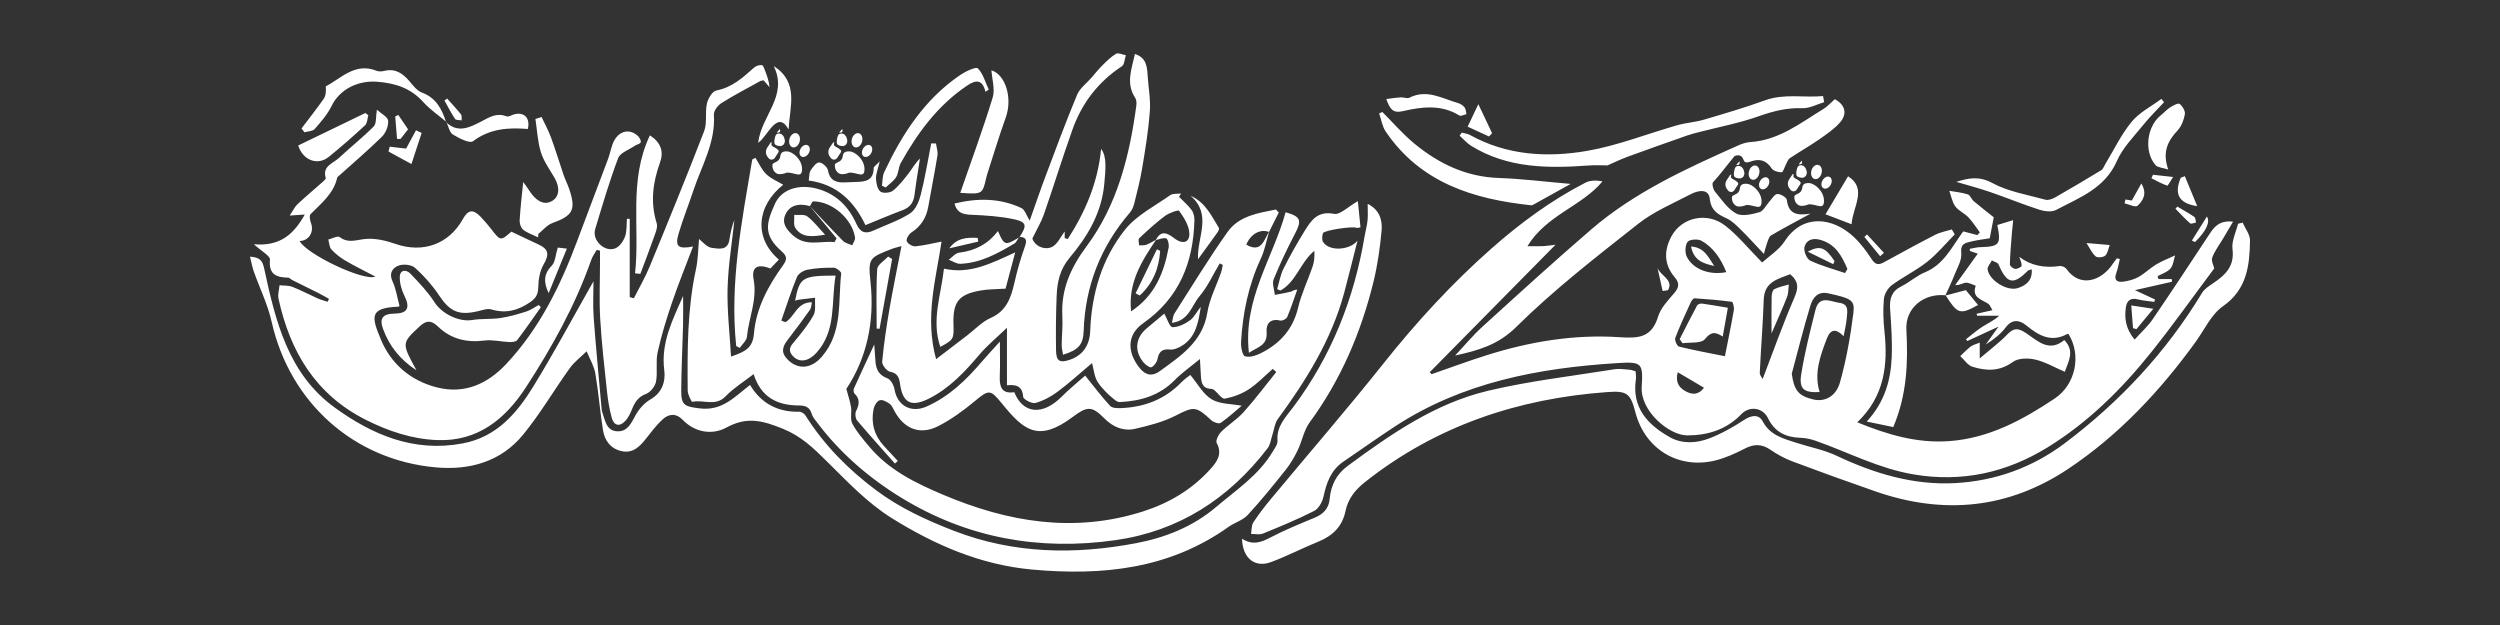 <svg xmlns="http://www.w3.org/2000/svg" viewBox="0 0 800 200" enable-background="new 0 0 800 200"><rect x="0" y="0" width="800" height="200" fill="#333333" stroke="none"/><path fill="#fff" d="M326.258 75.864c2.396-3.661 2.302-4.801-1.641-5.669-4.487-.988-9.166-1.265-13.778-1.467-2.596-.114-4.581-.514-5.402-3.599 7.341-1.788 14.521-1.787 21.415 1.451 1.113.523 1.607 2.365 2.655 4.021 1.747-4.92 3.331-9.609 5.075-14.238 3.281-8.712 6.508-17.45 10.093-26.037.881-2.111 3.055-3.684 4.635-5.503 1.096-1.262 2.123-2.593 3.31-3.763 1.407-1.387 2.824-2.849 4.497-3.841.714-.423 2.086.265 3.158.448-.401 1.205-.427 2.979-1.26 3.526-7.586 4.982-12.803 11.799-15.813 20.239-3.209 8.995-6.02 18.132-9.151 27.157-.848 2.444-2.226 4.704-3.695 7.741.704 2.271 3.524 3.698 5.961 2.831 2.002-.712 3.219-3.632 4.388-5.082v2.107l.987.305c5.621-8.728 9.646-18.107 10.661-28.84 1.877 2.357 1.453 6.481 1.02 11.182-.865 9.394-5.379 16.855-11.154 23.726-2.991 3.558-3.898 7.593-4.08 11.899-.248 5.884-.301 11.784-.206 17.674.056 3.453 1.195 4.08 4.401 2.995 4.073-1.378 6.355-4.56 6.524-9.132.441-11.961 3.738-23.192 11.141-32.496 3.667-4.609 9.497-7.525 14.464-11.043.852-.604 2.287-.383 3.453-.544l-.611 1.082c1.367 1.401 2.89 2.688 4.038 4.25.63.858.901 2.187.871 3.291-.363 13.481-4.85 24.811-16.381 32.886-5.249 3.676-5.221 9.236-1.149 14.341 2.001 2.509 4.22 2.626 6.392 1.042 6.706-4.891 13.76-9.401 15.276-18.793.711-4.406 2.908-8.569 4.399-12.854.266-.764.368-1.585.546-2.379l-.989-.503c-2.125 3.552-3.842 7.454-6.496 10.554-2.466 2.879-3.284 7.775-8.805 8.48.355-1.391.368-2.285.778-2.925 5.612-8.762 11.013-17.676 17.03-26.153 3.668-5.169 9.773-6.055 15.468-7.187l.93.962-3.124 6.218c-2.823-1.06-5.852.621-7.28 4.053 4.83 2.815 5.627-1.47 7.326-4.167-.875 2.901-1.417 5.958-2.686 8.675-3.957 8.476-5.779 17.42-6.306 26.661-.089 1.568.396 4.256 1.251 4.546 1.438.486 3.551-.211 5.092-.984 6.078-3.048 10.253-7.605 11.895-14.524 1.07-4.507 3.146-8.769 4.649-13.182.526-1.543.686-3.211.55-5.035-4.452 3.623-5.737 9.86-10.832 12.702l-1.059-.442c.656-2.193 1.019-4.532 2.028-6.548 2.083-4.164 4.387-8.231 6.833-12.195 2.072-3.358 4.164-6.358 9.322-5.357 1.964.381 4.523-2.303 7.649-4.062l.839 8.396c-.892.118-1.136.231-1.253.153-.96-.634-10.467.746-10.768 1.715-.265.852-.389 2.069.029 2.758 1.905 3.141 8.536 2.729 11.033-.366-1.41 5.54-2.759 11.096-4.244 16.616-4.058 15.088-12.174 28.041-21.279 40.495-.981 1.341-1.139 3.281-1.692 4.939-.493 1.476-.66 3.21-1.559 4.379-12.404 16.132-28.39 26.522-48.738 29.405-24.292 3.441-47.227-.647-68.306-13.488-10.55-6.426-19.8-14.429-27.258-24.37-.584-.779-1.282-1.575-1.542-2.475-.62-2.144-1.92-2.776-4.079-2.776-6.821-.001-12.152-2.477-14.541-10.031-3.175 2.466-6.416 4.436-8.947 7.086-3.262 3.415-7.181.966-10.687 1.783-.22.051-1.455-2.33-1.465-3.585-.101-12.987-.15-25.971 2.632-38.782.71-3.272.706-6.7.999-9.735 1.006.746 2.479 2.674 4.127 2.839 1.864.186 4.986 1.084 5.565-2.501.349-2.163.761-4.316 1.633-6.429-.774 7.286-1.999 14.561-2.194 21.863-.19 7.099.674 14.226 1.105 21.85 4.491-1.58 6.947-2.648 7.342-7.402.668-8.041 4.542-15.221 9.259-21.76 1.376-1.907 1.413-2.916-.426-4.536-5.998-5.284-4.877-9.061-2.124-15.182 2.133-4.742 7.725-6.352 13.378-4.866 6.211 1.633 10.2 5.735 12.72 11.345 1.27 2.828 2.977 3.205 5.519 2.042 3.903-1.786 8.06-3.166 11.632-5.462 1.731-1.113 2.86-3.792 3.415-5.978 1.375-5.408 2.262-10.941 3.344-16.424l1.53.036c.173 1.287.66 2.624.464 3.852-.871 5.447-1.983 10.856-2.919 16.293-.62 3.601-2.336 6.349-5.45 8.355-.809.521-1.712 2.082-1.463 2.754.302.813 1.832 1.735 2.742 1.651 2.817-.259 5.592-.974 8.398-1.515-1.738 11.859-5.457 24.15-1.736 37.623l10.049-7.69c2.437-1.864 4.634-4.275 7.364-5.472 5.113-2.242 6.54-6.455 7.635-11.25.899-3.936 2.008-7.847 3.373-11.644.769-2.141.373-2.978-1.802-3.108l.083.098zm-67.071-9.912c-.477-.105-.949-.234-1.43-.31-2.819-.444-5.242.321-6.428 3.006-1.227 2.78.296 4.751 2.385 6.643 4.181 3.786 8.855 1.689 13.306 2.191l.706-1.194c-2.903-3.492-5.806-6.984-8.71-10.476 3.579 3.782 7.113 7.61 10.778 11.306.715.721 1.943.932 2.934 1.379.314-.844 1.004-1.746.883-2.521-.939-6.019-7.385-11.555-13.379-11.531-.35.001-.697.982-1.045 1.507zm110.776 10.755c-4.617 6.843-9.014 13.759-8.01 22.938 7.697-5.117 10.512-12.445 12.023-20.465.176-.932-.245-2.705-.788-2.885-.95-.315-2.21.303-3.34.53 1.658-3.254 3.679-2.298 5.895-.599 2.797 2.144 5.087 1.42 4.834-1.818-.19-2.428-1.78-4.874-3.25-6.956-.259-.367-3.243.687-4.542 1.657-2.916 2.176-5.611 4.662-8.268 7.158-.374.351-.027 1.469-.013 2.231.76-.038 1.585.098 2.266-.154 1.115-.412 2.135-1.078 3.193-1.637zm-47.738 28.181c-3.221 3.101-6.256 5.586-8.757 8.526-4.72 5.546-9.557 10.799-16.227 14.144-5.458 2.737-8.328 1.532-9.194-4.502-.302-2.103-.671-3.631-3.258-4.117-1.041-.195-2.587-2.18-2.49-3.218.528-5.669 1.378-11.318 2.344-16.935 1.128-6.563 2.49-13.085 3.829-20.036-1.357.384-2.185.546-2.958.848-7.383 2.89-7.771 2.938-6.943 10.735 1.351 12.727-1.271 24.348-7.742 34.127.652 2.46 1.241 4.117 1.501 5.825.269 1.768-.34 3.883.427 5.315 1.429 2.665 3.478 5.028 5.446 7.369 6.275 7.464 14.685 11.57 23.485 15.303 20.852 8.843 42.068 12.425 64.156 5.366 8.297-2.651 15.686-7.056 21.545-13.596 1.976-2.206 3.896-4.768 1.95-8.288-.406-.734.571-2.71 1.444-3.578 2.253-2.242 5.071-3.946 7.177-6.299 3.675-4.106 6.985-8.538 10.448-12.833l-1.129-1c-2.543 2.213-4.895 4.721-7.691 6.548-2.262 1.479-4.996 2.477-7.654 2.979-.919.173-2.227-1.808-3.39-2.765-.264-.217-.663-.36-1.006-.374-2.923-.118-3.164-2.19-3.264-4.393-.065-1.441-.161-2.88-.291-5.158-3.088 2.55-5.799 4.424-8.063 6.736-4.878 4.979-10.964 6.73-17.606 7.043-.922.043-1.975-1.032-2.834-1.749-1.04-.868-2.002-1.85-2.877-2.886-.741-.877-1.486-1.829-1.909-2.876-.51-1.264-.681-2.665-1.229-4.976-4.139 3.478-7.454 6.522-11.05 9.186-2.114 1.566-4.572 2.9-7.081 3.593-1.107.306-3.862-1.16-3.917-1.956-.247-3.568-2.387-3.99-5.193-3.699.001-6.123.001-11.961.001-18.409zm-72.209-2.298l1.328.512c2.962-1.709 3.684-6.48 8.467-6.367-.235 1.002-.21 1.81-.583 2.332-2.35 3.293-4.731 6.569-7.219 9.759-1.766 2.264-2.125 4.177.205 6.403 3.276 3.131 7.422 2.769 10.757-1.071 6.77-7.794 5.188-17.535 6.207-26.65.062-.552-1.541-1.831-2.384-1.845-2.801-.044-5.647.128-8.395.646-1.254.236-2.92 1.227-3.364 2.303-1.884 4.572-3.381 9.304-5.019 13.978zm375.505-27.584c-2.914 2.949-5.583 6.206-8.807 8.764-3.538 2.806-7.708 4.804-11.348 7.498-1.272.941-2.381 2.851-2.524 4.413-.31 3.402-.189 6.891.177 10.299 1.157 10.768.047 20.828-8.694 29.163 9.735 3.994 19.203 6.762 29.461 6.012 12.718-.929 23.442-6.771 33.726-13.633 6.691-4.464 8.604-13.861 4.422-20.618-.121-.018-.274-.094-.36-.047-5.156 2.826-9.145.566-13.138-2.701-2.112-1.728-4.469-2.23-6.626.633-1.637 2.173-3.881 3.89-6.351 5.432l4.071-5.709-9.982 4.608-.431-.559c1.714-1.327 3.348-2.779 5.164-3.947 1.791-1.152 3.767-2.016 5.46-3.581h-7.085l-.137-.637 5.059-1.127c-.525-.831-.786-1.701-1.366-2.079-2.142-1.397-5.353-1.958-3.97-5.762-1.067-.348-2.149-1.005-3.196-.952-.956.048-1.874.865-3.388.749l7.227-10.048-2.534-.873-.003-.687c1.101-.181 2.198-.487 3.304-.521 6.195-.191 6.732-.832 5.493-7.093l5.071-1.56c-.156 1.548-.311 2.837-.41 4.131-.258 3.34-.568 6.681-.651 10.027-.012.501 1.054 1.391 1.681 1.447.694.062 2.045-.588 2.071-.995.062-.975-.484-1.989-.746-2.86 3.651 2.786 8.094 3.674 12.953 2.937.671-.102 1.757.37 2.149.929 4.321 6.16 11.263 3.869 14.867-1.685.389-.6.858-1.148 1.289-1.721l.927.24c-.366 1.491-.592 3.034-1.129 4.461-.891 2.371.32 3.046 2.258 2.778 1.666-.23 3.408-.686 4.86-1.501 1.991-1.118 3.654-2.811 5.617-3.992 1.873-1.126 3.951-1.911 6.077-2.91-.469 1.442-.585 3.169-1.489 4.212-.992 1.144-2.71 1.659-4.111 2.448l.282.911h4.239l.087.864-11.864 2.686 6.437 2.992-.234.752c-1.765-.252-3.568-.353-5.285-.792-2.427-.621-3.551.512-3.838 2.65-.469 3.498-.003 6.825 2.819 10.215 2.03-2.255 4.203-4.192 5.796-6.524 6.192-9.06 12.217-18.234 18.263-27.394 1.547-2.345 3.244-4.272 7.444-3.818-1.258 2.132-2.238 3.798-3.224 5.462-1.179 1.99-2.643 3.874-3.428 6.009-.395 1.075.437 2.602.625 3.496-6.584 8.796-13.091 17.963-20.095 26.732-9.47 11.857-20.258 22.529-33.201 30.506-13.103 8.075-27.369 11.323-43.003 8.659-11.099-1.892-20.837-7.077-31.203-10.733-1.583-.558-3.309-.921-4.981-.975-4.662-.149-8.186-1.88-10.301-6.25-1.661-3.434-5.906-4.048-8.546-1.296-4.733 4.933-10.737 6.78-17.287 6.785-5.828.004-15.065-7.793-14.587-15.5.478-7.699.049-8.123-7.786-7.636-25.232 1.567-49.677 6.165-71.322 20.365-5.532 3.629-10.925 7.472-16.395 11.197-3.965 2.7-5.362 6.739-6.334 11.193-.369 1.689-1.545 3.824-2.968 4.548-5.327 2.71-10.878 4.995-16.419 7.257-1.093.446-2.515.087-3.786.1.222-1.243.097-2.712.732-3.686 1.723-2.645 3.68-5.154 5.7-7.586 12-14.443 24.311-28.638 35.997-43.33 10.515-13.22 21.865-25.576 34.514-36.734 9.228-8.141 19.104-15.421 30.079-21.071 1.504-.774 3.405-.777 5.443-.407-6.696 8.071-17.823 10.631-24.02 20.741 2.343 0 3.725.06 5.1-.017 1.299-.073 2.59-.29 3.884-.443l-40.267 40.806.626.61c5.815-2.015 11.589-4.16 17.453-6.017 13.926-4.41 28.255-6.798 42.811-5.803 6.179.422 10.2.001 12.21-6.63.845-2.789 3.219-5.2 5.191-7.535 1.543-1.827 1.709-3.145.103-5.043-3.391-4.009-3.496-8.451-1.067-13.02 3.261-6.135 11.423-8.043 17.301-3.438 4.067 3.186 7.391 7.321 11.757 11.751 2.094-1.925 5.349-3.933 7.23-6.831 5.777-8.898 15.379-7.631 22.057-1.384 2.211 2.068 4.092 4.573 5.742 7.125 1.15 1.779 2.172 1.982 3.869 1.057 5.474-2.986 10.94-5.991 16.489-8.833 1.633-.837 3.53-1.157 5.307-1.714l.946 1.588zm-52.155 44.58c.729 5.305 2.105 7.118 6.941 8.248 3.545.829 7.192-.852 8.504-5.537 2.026-7.238 3.346-14.727 4.279-22.195.514-4.118-.779-4.639-8.056-6.236-3.404-.747-4.959 1.483-5.699 3.91-2.197 7.207-4.007 14.532-5.969 21.81zm-21.392-5.594c.992-5.034 2.007-9.893 2.857-14.781.149-.855-.289-2.588-.63-2.634-3.963-.538-7.956-.87-11.95-1.125-.384-.025-.974.764-1.214 1.291-1.719 3.765-3.481 7.52-4.948 11.384-.272.715.556 2.623 1.174 2.777 4.697 1.165 9.468 2.03 14.711 3.088zm20.878-26.251c-3.981 1.565-8.27 2.456-8.457 8.138-.257 7.812-.904 15.611-1.266 23.421-.036.776.739 1.589.93 1.97 3.379-8.802 6.452-17.53 10.128-25.995 1.316-3.029 1.502-5.117-1.335-7.534zm-20.43-.658c-1.771-4.376-4.133-7.88-7.929-10.036-1.142-.649-3.842-.473-4.461.351-.819 1.09-.895 3.494-.235 4.8 2.009 3.976 7.24 5.955 12.625 4.885zm38.002.285l.753-1.303c-1.774-4.114-3.767-7.979-8.751-9.34-2.474-.675-4.47.138-4.996 2.329-.308 1.283.73 3.811 1.846 4.342 3.543 1.687 7.408 2.699 11.148 3.972zm59.725-1.177c-.774.253-1.065.259-1.212.408-4.674 4.728-6.722 4.267-9.4-1.974-.266-.621-1.407-.866-2.142-1.286-.482.968-1.486 2.014-1.356 2.89.526 3.531 6.288 7.071 9.672 5.957 2.612-.86 4.724-2.393 4.438-5.995zm-113.281 32.916c-.859 3.412.571 5.104 2.759 6.217 1.916.975 3.875 1.109 5.652-1.247-2.859-1.689-5.496-3.247-8.411-4.97zm-411.255-29.062c-1.239-2.666.062-4.361 1.93-5.057 1.505-.561 4.12-.314 5.241.691 2.889 2.592 5.549 5.586 7.705 8.816 3.461 5.186 6.245 6.541 12.418 5.095 1.422-.333 3.047-.958 4.316-.576 4.633 1.394 8.549.349 12.431-2.322 1.851-1.274 2.524-2.491 2.584-4.74.065-2.454.475-5.193 1.679-7.257 1.888-3.236 1.75-4.934-1.678-6.507-2.85-1.308-5.674-2.672-8.606-4.058-3.477 3.04-3.456 3.024-6.449-.831-1.053-1.357-2.18-2.665-3.363-3.91-2.403-2.528-4.036-2.305-5.694.693-4.466 8.073-12.791 11.012-21.517 7.988-3.068-1.063-6.511-1.897-9.668-1.603-2.896.269-5.485 1.499-8.266-.611-.637-.483-2.381.494-3.616.8.31 1.08.314 2.442.994 3.18 1.29 1.4 2.859 2.629 4.508 3.594 3.075 1.8 6.29 3.361 9.567 5.084-3.679 1.605-22.251-7.272-24.249-11.402 2.959-.009 4.708-2.891 3.629-5.744-.33-.872-.587-2.379-.122-2.848 3.422-3.458 7.339-6.497 8.508-11.609.071-.309.464-.559.737-.805 4.556-4.1 9.24-8.07 13.596-12.372 1.224-1.209 2.133-3.457 1.973-5.111-.118-1.218-2.209-2.246-3.591-3.516-.39 2.337-.101 4.43-1.005 5.344-3.529 3.567-7.498 6.694-11.175 10.122-1.871 1.745-5.358 2.542-4.187 6.391.096.315-.66.96-1.105 1.356-2.648 2.355-5.372 4.626-7.956 7.049-.858.805-1.375 1.974-2.473 3.611l4.823-.327c-3.435 6.181-7.821 10.27-16.296 9.508 2.484 2.279 5.271 3.741 5.157 4.924-.463 4.809 2.082 5.677 5.853 5.774.421.011.812.529 1.248.748 2.732 1.366 5.482 2.697 8.209 4.074 1.214.613 2.39 1.303 3.583 1.959l-.44.94c-1.084-.366-2.205-.651-3.245-1.114-2.688-1.198-5.292-2.601-8.03-3.665-1.249-.486-2.734-.365-4.112-.52-.131 1.424-.628 2.928-.338 4.26 3.69 16.987 11.888 30.738 27.996 38.833 7.225 3.63 14.792 6.158 22.846 6.459 12.93.483 21.721-6.719 28.319-16.86 8.368-12.862 15.82-26.248 20.925-40.814.398-1.136 1.158-2.145 1.75-3.214l1.05.284v3.406c-.003 6.13-.289 12.275.063 18.384.45 7.816 1.355 15.609 2.187 23.399.297 2.781.766 5.574 1.501 8.268.7 2.568 2.507 2.977 4.328 1.035.969-1.033 1.619-2.439 2.162-3.778.903-2.226 1.96-3.952 4.501-4.896 1.399-.52 2.906-2.435 3.182-3.938.561-3.046-.152-6.344.509-9.351 1.18-5.365 2.813-10.652 4.583-15.862 2.022-5.954 4.4-11.787 6.753-18.016-4.74.94-5.817-.014-4.659-3.97 1.373-4.693 3.206-9.25 4.751-13.894 2.653-7.972 7.174-15.42 6.576-24.331-.08-1.193 1.235-2.945 2.387-3.672 4.01-2.528 8.231-4.724 12.382-7.027.296-.164.68-.171 1.132-.277l1.921 2.212c-.199-1.878-.741-3.49-1.36-5.072-.289-.738-.659-1.949-1.113-2.008-.813-.105-1.918.278-2.551.846-3.557 3.19-7.008 6.324-12.04 7.284-1.256.24-2.632 2.595-2.99 4.193-.642 2.866.134 6.162-.887 8.814-5.597 14.532-11.506 28.946-17.437 43.347-1.434 3.481-3.356 6.762-5.053 10.134l-1.321-.37v-25.038l-.886-.042c-.169 1.909.015 3.944-.614 5.688-.532 1.475-1.753 3.23-3.107 3.776-3.409 1.375-7.512-2.588-6.454-6.107 2.296-7.634 4.538-15.301 7.35-22.749.658-1.744 3.483-2.683 5.338-3.954.62-.424 1.71-.6 1.881-1.12.173-.529-.355-1.519-.865-2.001-2.465-2.333-5.738-1.855-7.55 1.341-1.002 1.767-1.258 3.942-1.983 5.884-3.261 8.727-6.602 17.424-9.855 26.153-5.398 14.487-12.132 28.244-22.828 39.621-5.954 6.333-13.32 9.7-22.22 7.413-8.373-2.151-14.62-7.545-17.833-15.288-3.01-7.252-3.831-10.146 5.596-10.527.194-.008.378-.255.355-.238-.732-2.704-1.109-5.452-2.226-7.856zm86.951 28.373c.46 3.601-.595 7.176-4.419 9.393-1.942 1.126-3.684 3.087-4.771 5.077-1.41 2.581-2.571 5.317-5.929 5.124-3.423-.197-3.766-3.413-4.663-5.901-.244-.679-.285-1.442-.35-2.173-.845-9.511-1.772-19.016-2.468-28.538-.28-3.83-.046-7.698-.046-11.39-6.414 11.286-12.461 22.582-19.147 33.486-5.318 8.673-11.765 16.333-22.712 18.398-15.588 2.94-28.891-2.739-40.95-11.472-14.915-10.802-18.948-27.685-22.562-44.448-.556-2.579-1.327-3.626-4.548-3.847.456 1.823.702 3.293 1.19 4.677 1.906 5.399 4.495 10.635 5.74 16.176 5.791 25.766 26.208 44.222 52.513 46.58 10.807.969 20.789-1.769 27.889-10.39 5.508-6.688 9.905-14.282 14.984-21.338 1.473-2.047 3.593-3.628 5.417-5.423.954 2.367 2.349 4.657 2.774 7.116 1.042 6.033 1.486 12.169 2.47 18.214.545 3.348 2.53 5.939 6.074 6.649 3.533.708 5.695-1.507 7.674-4.031 1.655-2.112 3.302-4.279 5.254-6.097 2.022-1.883 4.342-2.131 6.513.108 4.055 4.181 9.603 4.834 13.965 2.447 6.589-3.605 11.65-2.217 18.091.398 5.843 2.373 9.681 6.114 13.879 10.258 6.603 6.518 13.154 13.487 20.932 18.328 13.671 8.508 28.353 14.959 44.897 16.458 22.521 2.04 43.902-.125 62.938-13.691 1.929-1.375 4.495-2.055 6.041-3.728 4.294-4.647 8.281-9.587 12.228-14.539 1.508-1.892 2.754-4.049 3.808-6.235 1.406-2.916 1.97-6.373 3.831-8.912 9.971-13.603 16.443-28.755 20.426-45.009 1.309-5.34 2.078-10.854 2.584-16.335.317-3.433-.716-6.736-4.455-8.569 0 1.944.128 3.62-.035 5.267-.168 1.702-.656 3.37-.94 5.063-3.36 20.056-10.641 38.445-22.912 54.799-2.343 3.123-5.342 6.077-4.966 10.66.095 1.152-.915 2.465-1.592 3.599-4.461 7.471-11.651 12.181-18.078 17.637-7.388 6.272-16.245 9.784-25.56 11.551-19.681 3.732-39.17 3.435-58.247-3.929-8.866-3.422-17.381-7.338-24.984-13.021-8.886-6.642-16.616-14.428-22.567-23.882-.381-.606-1.318-1.249-1.98-1.231-6.972.185-12.253-2.714-15.783-8.563-4.958 3.821-8.961 8.427-16.164 7.49-4.357-.567-5.868-.793-5.852-5.341.024-7.107.41-14.213.586-21.321.077-3.104.013-6.211.013-9.317-3.309 7.596-7.154 14.929-6.031 23.718zm194.185 61.444c5.17-1.926 10.096-4.499 15.214-6.579 4.555-1.851 7.584-4.847 8.598-9.757.81-3.919 3.123-6.794 6.234-9.256 22.747-18.005 48.919-26.733 77.566-28.809 6.265-.454 7.391.397 8.974 6.498 3.066 11.818 13.892 18.373 25.752 15.341 3.167-.81 6.245-2.195 9.159-3.709 2.935-1.525 5.443-1.626 8.242.299 2.203 1.515 4.623 2.836 7.123 3.775 8.839 3.32 17.725 6.522 26.645 9.619 21.705 7.535 42.46 5.535 61.635-7.285 16.199-10.83 29.365-24.896 40.757-40.651 2.799-3.871 4.951-8.719 8.662-11.316 7.734-5.413 8.565-13.021 8.691-21.084.029-1.888-1.524-3.801-2.349-5.702l-1.481.356c-.647 2.699-2.101 5.5-1.773 8.075.686 5.381-2.127 8.213-5.976 10.815-1.376.93-2.96 1.899-3.78 3.255-11.462 18.933-26.248 34.8-43.892 48.076-10.406 7.83-22.283 12.08-35.102 12.774-13.336.723-25.898-3.062-37.956-8.762-4.038-1.909-8.578-2.745-12.867-4.138-4.14-1.345-8.395-2.403-10.721-6.805-1.273-2.409-3.632-2.06-5.96-.532-3.538 2.322-7.309 4.449-11.25 5.954-4.06 1.551-8.625 1.793-12.517-.394-7.127-4.004-12.272-9.476-10.882-18.623.121-.798-.068-1.644-.115-2.498-.783-.203-1.363-.447-1.957-.488-1.592-.11-3.232-.398-4.778-.149-13.539 2.183-27.235 3.737-40.545 6.906-16.869 4.015-31.001 13.839-44.79 23.985-3.602 2.65-5.426 6.202-5.813 10.604-.263 2.993-1.961 4.822-4.725 5.973-4.854 2.02-9.744 4.012-14.396 6.444-2.921 1.527-5.565 2.46-8.924.306.157 6.293 4.127 9.407 9.297 7.482zm78.424-75.209c12.071-11.95 25.633-22.447 39.008-33 5.037-3.974 11.2-6.556 16.961-9.557 2.235-1.164 5.607-1.831 5.984 1.49.436 3.838 2.538 4.962 5.392 6.286 1.723.799 3.183 2.286 4.573 3.654 2.397 2.359 4.647 4.866 7.36 7.736.394-1.383.637-2.482 1.026-3.527.318-.854.596-2.011 1.261-2.4 4.112-2.403 8.329-4.626 12.602-6.959-3.755.521-6.99.548-7.555-4.421-.089-.787-2.034-1.938-3.054-1.872-.899.058-1.722 1.564-2.546 2.46-1.063 1.155-1.907 3.014-3.179 3.368-2.394.666-5.56 1.438-7.435.406-2.733-1.504-4.704-4.486-6.792-7.011-.599-.724-1.019-2.554-.595-3.006 2.377-2.529 4.806-5.919 6.902-8.386 1.973-.74 2.59.493 2.959 1.48.288.769 1.273.624 1.939.374 2.945-1.108 5.135-.601 6.965 2.14.539.807 2.099 1.242 3.183 1.227.461-.006.883-1.617 1.356-2.48.386-.705.659-1.626 1.264-2.032 3.048-2.045 6.259-3.849 9.272-5.941 2.397-1.665 4.909-3.346 6.797-5.518 2.483-2.855 1.499-5.767-1.685-7.418-1.267 1.106-2.327 2.328-3.642 3.13-7.356 4.487-14.25 10.009-23.4 10.59-1.316.084-2.667.539-3.886 1.084-16.568 7.398-33.119 14.909-47.024 26.88-11.77 10.133-23.249 20.606-34.742 31.055-3.144 2.859-5.872 6.174-8.791 9.28 7.416-1.615 13.757-3.405 19.522-9.112zm-138.4 1.263c.474-14.344 5.406-26.957 14.766-37.854.675-.786 1.148-1.857 1.401-2.874.943-3.801 1.938-7.605 2.575-11.464.992-6.01 1.996-12.046 2.437-18.111.279-3.84-.49-7.751-.725-11.635-.172-2.839-.493-5.531-4.044-6.701-1.075 4.873-2.964 9.399.073 14.015.421.64.482 1.674.373 2.481-2.17 16.087-6.074 31.773-15.86 44.949-5.185 6.98-8.282 13.89-7.817 22.503.165 3.051-.178 6.126-.21 9.191-.01.931.246 1.865.423 3.092 5.038-1.499 6.468-3.343 6.608-7.592zm275.729-11.327c.939-2.097 1.963-4.161 2.793-6.3.94-2.42 2.58-5.009 2.311-7.339-.295-2.553.869-3.072 2.414-3.485 2.389-.638 4.877-.904 6.703-1.22l1.281-6.711c-2.118-1.694-4.306-3.376-6.408-5.16-.736-.624-1.123-1.922-1.906-2.174-1.896-.61-3.932-.786-5.911-1.136.612 1.683.908 3.598 1.924 4.984 1.044 1.425 2.942 2.192 4.193 3.507 1.383 1.454 2.457 3.203 3.665 4.824l-.829.851-4.497-1.189c-3.589 4.867-6.127 10.571-12.243 13.09-2.681 1.104-4.937 3.2-7.558 4.5-3.151 1.563-3.814 3.985-3.597 7.207.345 5.128.721 10.288.514 15.411-.302 7.459-2.276 14.481-8.001 20.647l8.5 1.765c4.417-10.413 4.751-20.729 4.191-31.227-.365-6.833 5.547-11.685 12.556-10.934l-.095.089zm-39.125-63.847c-6.18.592-12.372-.887-18.577 1.367-6.421 2.333-12.995 4.261-19.554 6.189-2.759.811-5.705.979-8.474 1.765-9.639 2.738-19.082 6.526-28.892 8.22-12.794 2.209-25.673 1.473-37.52-5.102-.766-.425-1.725-.503-2.594-.743l-.682.987c1.235 1.1 2.34 2.411 3.726 3.266 11.711 7.225 24.645 7.208 37.734 6.256 1.948-.142 3.915-.02 5.866-.02 2.051-.893 4.191-1.953 6.419-2.77 6.328-2.321 12.689-4.553 19.046-6.793 1.153-.406 2.344-.71 3.529-1.017 6.493-1.682 13.138-2.932 19.436-5.163 4.601-1.631 9.014-2.743 13.926-2.563 2.298.084 4.647-1.242 6.973-1.929l-.362-1.95zm-410.977 66.85c-1.339.721-2.607 1.663-4.032 2.116-2.707.859-5.471 1.659-8.272 2.073-2.947.436-6.01.123-8.94.619-4.311.731-9.754-2.026-12.08-5.639-2.158-3.353-4.988-6.312-7.768-9.209-1.301-1.356-3.312-1.29-3.371 1.044-.052 2.046.595 4.284 1.52 6.145 1.849 3.723.961 5.552-3.147 5.614-3.851.059-5.026 1.466-3.678 5.059 2.004 5.34 5.384 9.681 10.635 13.076-4.8-8.751-4.712-8.657.978-14.01 2.215-2.083 3.828-2 5.912.017 4.173 4.039 9.197 5.197 14.933 4.475 2.57-.323 5.258.382 7.898.488.843.034 2.085-.064 2.495-.599 2.632-3.44 5.084-7.018 7.595-10.55l-.678-.719zm64.323 13.744c.797-1.183 2.172-2.31 2.293-3.558.592-6.105 3.352-11.825 2.147-18.334-.762-4.116 1.349-5.079 5.378-3.533l2.699-2.842c-8.021-6.856-7.208-17.138 1.392-23.953-1.659-.993-3.827-1.864-5.403-3.359-1.487-1.411-2.351-3.478-3.489-5.256l-1.017.545c-3.342 19.761-7.252 39.474-5.137 59.696l1.137.594zm242.883-54.38c-10.442-.358-19.207-4.578-27.018-11.013-3.688-3.038-6.845-6.721-10.242-10.112l-1.017.479c.685 1.949.992 4.155 2.115 5.807 11.144 16.396 28.026 21.615 46.525 23.576.225.024.49-.081.698-.196 3.72-2.06 7.434-4.131 11.946-6.644-8.414-.72-15.699-1.646-23.007-1.897zm-190.702 10.271c2.358-.883 3.446-2.457 3.748-4.904.479-3.871 1.15-7.717 1.74-11.574-1.495 1.395-2.396 3.119-3.569 4.631-1.551 1.999-3.125 4.073-5.074 5.632-.914.731-3.214.933-4.015.29-.978-.786-1.358-2.699-1.412-4.146-.055-1.467.603-2.961 1.2-5.521-1.164 1.249-1.944 1.698-1.945 2.149-.012 4.025-2.721 4.407-5.753 4.448-1.092.015-2.184.06-3.274.124-2.862.168-4.976-.456-5.6-3.848-.192-1.045-1.809-2.51-2.799-2.529-.924-.018-2.083 1.499-2.759 2.578-.503.804-.4 1.987-.602 3.217 9.086 1.201 14.593 6.761 18.155 14.27 4.266-1.73 8.079-3.363 11.959-4.817zm116.414 39.075c-.204-2.651 1.096-4.48 4.375-3.725.644.148 1.952-.506 2.207-1.106 1.215-2.869 2.173-5.847 3.223-8.786-1.13.018-1.564.539-2.096.672-1.671.416-3.378.686-5.072 1.012-.164-1.675-.942-3.6-.381-4.982 2.017-4.973 4.34-9.84 6.828-14.601 2.241-4.29 1.881-5.467-2.999-6.872-4.032 14.68-13.703 27.82-11.745 44.978 2.831-1.853 5.988-2.339 5.66-6.59zm-104.414 4.703c4.2-2.26 4.367-2.543 4.214-6.998-.253-7.373 1.555-9.781 8.674-11.048 2.451-.436 4.988-.385 7.992-.591l3.082-11.597c-7.646 3.46-14.444 7.09-22.798 5.205-.945 8.513-4.078 16.558-1.164 25.029zm335.865-49.584c5.312 1.827 10.515 3.974 15.857 5.702 1.643.531 3.935.792 5.334.052 7.448-3.941 15.598-6.854 19.458-15.668 1.861-4.25 5.423-7.791 8.402-11.503 2.059-2.564 4.439-4.87 6.675-7.291l-.848-1.063c-3.227 2.407-7.055 4.321-9.534 7.342-3.371 4.11-5.71 9.066-8.496 13.657-.376.62-.638 1.459-1.195 1.798-4.878 2.967-9.789 5.883-14.75 8.709-.91.518-2.211 1.005-3.124.754-5.753-1.583-11.881-2.578-17.026-5.357-4.147-2.24-7.528-1.621-11.501-.356 3.586 1.065 7.214 2.009 10.748 3.224zm-6.183 49.5c-1.187.895-2.207 2.012-3.298 3.035 1.286 1.173 2.388 2.941 3.894 3.407 4.416 1.368 8.702 1.559 12.924-1.534 1.701-1.246 4.879-1.3 7.125-.778 3.245.754 6.253 2.527 9.508 3.928 1.175-3.411 3.291-6.606-.165-10.166-4.822 4.053-8.545.265-12.12-2.138-2.546-1.712-3.98-1.896-6.138.364-2.442 2.557-5.333 4.684-8.8 7.661v-5.061c-1.206.509-2.195.727-2.93 1.282zm-458.325-36.05c1.477-1.186 2.776-2.862 4.461-3.471 6.627-2.397 7.684-4.265 5.408-10.961-.511-1.503-1.25-2.929-1.765-4.432-1.372-4.004-2.59-8.063-4.047-12.035-.821-2.239-1.993-4.348-3.007-6.516l-1.973.618c.551 3.584.701 7.295 1.775 10.715.921 2.931 2.869 5.547 4.422 8.269 1.624 2.846 1.634 6.039-1.179 7.428-2.741 1.354-5.256-.787-6.898-3.366-.774-1.216-1.667-2.356-2.03-2.864-.389 3.942-.888 8.066-1.139 12.204-.062 1.02.379 2.48 1.118 3.052 1.395 1.078 3.176 1.658 4.796 2.445l.058-1.086zm143.343-17.988c.082-.359.169-.718.282-1.068 1.962-6.053 3.772-12.161 5.936-18.141 2.299-6.352-.101-13.826-4.557-15.166.172 2.773 1.21 6.028.391 8.718-3.079 10.112-6.764 20.04-10.378 30.489 7.113.473 7.112.473 8.326-4.832zm-110.692 30.756c1.409-3.767 2.881-7.511 4.197-11.31.552-1.595 1.468-3.52 1.03-4.923-2.082-6.668-1.24-13.012 1.069-19.399 1.268-3.505.266-6.426-3.236-8.696-6.895 14.457-3.132 29.549-4.751 44.155l1.691.173zm111.49-58.973c-1.094-2.337-1.792-5.062-3.499-6.795-.583-.592-3.923.974-5.617 2.123-11.433 7.759-18.614 18.924-24.358 31.152-.589 1.253-.481 2.834-.696 4.263l1.191.587c1.15-1.106 2.567-2.049 3.374-3.365.788-1.285.691-3.099 1.433-4.429 5.422-9.721 11.901-18.558 21.332-24.862 2.69-1.799 4.812-2.028 5.796 2.037l1.044-.711zm-173.646 10.427c-1.339-4.184-3.202-7.798-7.779-9.489-1.57-.58-2.814-2.276-3.986-3.651-2.129-2.496-4.484-4.118-7.97-3.273-.798.193-1.785.266-2.517-.027-6.914-2.769-11.368 2.476-16.252 4.976.146 1.703-.014 3.066-.707 4.057-2.249 3.215-4.693 6.293-7.061 9.424l.958 1.225c1.114-.332 2.622-.319 3.27-1.059 2.006-2.29 4.089-4.67 5.407-7.373 2.621-5.375 8.433-8.185 14.459-7.751 5.929.427 10.835 2.033 14.889 6.516 2.158 2.387 4.899 4.247 7.377 6.345l-.088.08zm224.07 66.084c-3.526 3.018-3.902 7.216-.868 10.83.623.743 1.98 1.746 2.489 1.514.884-.404 1.745-1.602 1.947-2.603.477-2.363 1.491-3.352 4.029-3.066 1.162.131 2.556-.475 3.63-1.11 4.74-2.803 5.407-7.697 6.205-12.515-1.238 1.353-2.001 3.191-3.373 4.207-1.632 1.209-3.792 2.28-5.712 2.263-.87-.008-1.715-2.785-2.592-4.343-1.642 1.373-3.716 3.077-5.755 4.823zm-249.905-69.018c-7.166 3.466-14.332 6.932-21.498 10.399 1.514 4.748 6.191 6.546 9.804 3.63 3.989-3.219 7.847-6.613 11.604-10.101.722-.67.711-2.129 1.038-3.224l-.948-.704zm579.907 5.585c1.243-1.327 2.013-3.36 2.331-5.187.179-1.027-.761-2.602-1.675-3.317-.455-.356-2.087.516-3.01 1.106-1.118.715-2.022 1.756-3.068 2.596-4.47 3.591-5.383 11.635-1.607 15.924.664.754 2.162.775 4.045 1.383-1.964-5.568-.171-9.137 2.984-12.505zm-444.487-.337c.437-7.474 3.348-15.069-4.762-20.278 4.759 9.579-4.038 15.928-4.958 24.573 3.119-2.114 6.071-10.769 9.72-4.295zm-109.499-2.392c.668 1.387.982 3.349 2.086 4.031 1.948 1.202 5.378 2.95 6.438 2.15 5.399-4.071 11.34-4.428 17.548-3.92.791-3.401-1.02-5.418-4.118-4.756-.935.2-2.026.979-2.736.701-3.218-1.257-5.534.362-8.214 1.739-3.514 1.807-7.364 3.77-11.09.134l.086-.079zm306.086-3.447c6.065-1.403 12.284-2.213 18.09 1.405.474.295 1.486-.272 2.248-.438-.185-.741-.175-1.636-.606-2.184-.496-.631-1.325-1.159-2.108-1.381-5.057-1.436-9.926-4.529-15.507-1.715-.746.376-1.909-.158-2.869-.101-1.387.082-2.765.319-4.554.539 1.169 3.234 2.094 4.617 5.306 3.875zm135.238 33.005l8.34 3.19c.377-5.609 5.15-11.372-1.12-15.351-2.498 4.206-4.871 8.203-7.22 12.161zm-257.905 7.296c-4.62 2.819-4.866 2.754-6.915-1.924-3.151 4.134-7.298 6.299-12.423 6.912-1.182.141-2.221 1.469-3.326 2.251 1.237.46 2.491 1.354 3.709 1.308 6.423-.239 11.888-3.269 17.243-6.447.724-.43 1.096-1.454 1.63-2.202l.082.102zm57.11 7.094c2.212-3.044 4.276-5.854 6.294-8.697.261-.368.546-1.066.378-1.338-2.376-3.845-4.245-8.143-9.081-10.295 7.102 6.092 2.022 13.313 2.409 20.33zm-250.251-41.265l-3.155 5.856-5.256-.617-.385 1.554 7.345 3.998 3.26-9.943-1.809-.848zm489.479 52.797c3.872 6.073 4.595 6.284 10.385 3.107l-3.907-4.757-6.575 1.744.097-.094zm-446.022-9.499c-2.608 2.625-2.689 5.37-.99 8.795l5.806-14.232-2.902-.331c-.745 2.409-.784 4.631-1.914 5.768zm299.889-41.328l1.016-1.015-4.407-9.322-3.417 7.2 6.808 3.137zm221.381 13.217c-2.179 5.169-.654 8.224 5.268 9.073l-3.966-9.585-1.302.512zm-14.181 48.441l5.403-6.519-7.056-1.071.558 7.278 1.095.312zm-13.049-23.281c.566.499 2.442.325 3.063-.253.818-.762.984-2.223 1.43-3.384l-3.066-.266-4.367-.369c1.049 1.609 1.748 3.22 2.94 4.272zm9.526-18.201l-.278 1.229c1.409.311 3.486 1.356 4.102.796 1.789-1.628 3.251-3.851 1.259-7.149l-3.034 5.446-2.049-.322zm-553.669-26.574l.583 7.177 1.105.033 2.424-3.097-3.119-4.603-.993.49zm186.369 38.858c-3.399-.182-6.696-.02-9.055 3.338 3.088-.718 6.177-1.436 9.265-2.153l-.21-1.185zm-170.607-43.957c1.107 1.976 2.129 4.009 3.385 5.885.289.432 1.382.326 2.104.468-.052-.646.137-1.482-.198-1.905-1.394-1.763-2.944-3.403-4.437-5.087l-.854.639zm546.217 24.862c1.672.834 3.309 1.772 5.06 2.378.233.081 1.047-1.519 1.885-2.78l-6.436-.705-.509 1.107zm-154.698 35.833c1.938-3.244-2.42-4.67-3.344-7.101l1.635 7.36 1.709-.259zm162.393-26.075c1.548 1.578 3.041 3.217 4.691 4.679.312.277 1.25-.153 1.899-.256-.17-.616-.141-1.52-.543-1.797-1.742-1.199-3.61-2.215-5.432-3.298l-.615.672zm6.251 10.671c3.633-3.536 4.947-6.446 3.809-8.174l-4.798 7.679.989.495zm-105.798-1.658l5.042 6.181 1.22-1.076-5.413-5.879-.849.774zm-323.32 48.465c-.203.45-.171 1.34.131 1.63 1.862 1.786 1.594 3.561.529 5.67-.388.768-.222 2.321.33 2.976 3.945 4.675 8.055 9.21 12.112 13.79l.911-.834c-1.475-1.59-2.957-3.173-4.422-4.773-3.127-3.413-4.233-7.446-3.307-11.931.215-1.045 1.09-2.462 1.957-2.723.885-.266 2.272.492 3.181 1.155.733.535 1.122 1.573 1.592 2.428 3.106 5.648 8.17 7.656 13.957 4.696 4.204-2.151 8.129-5.019 11.768-8.06 4.562-3.813 4.961-3.623 8.719.979 6.831 8.366 11.495 12.413 22.525 4.152 4.602-3.447 6.135-3.59 10.083.4 2.867 2.898 6.167 4.261 9.973 3.375 4.368-1.016 8.852-2.146 12.81-4.161 5.867-2.988 6.542-3.186 11.501 1.45.7.655 2.437 1.225 2.992.836 2.589-1.818 4.931-3.987 6.724-5.495-3.258-.616-6.958-.466-9.62-2.055-2.734-1.632-4.455-4.963-6.821-7.791-.437.354-1.766 1.224-2.842 2.338-5.313 5.499-11.901 7.98-19.397 8.281-1.16.047-2.782-.014-3.434-.722-2.682-2.913-5.072-6.095-7.98-9.684-2.307 2.055-5.052 4.267-7.526 6.751-6.023 6.047-12.339 5.58-15.156-1.445-4.233.644-4.779-1.976-4.632-5.385.138-3.219.03-6.449.03-10.807-2.411 2.672-4.07 4.427-5.635 6.262-5.056 5.926-10.551 11.301-17.816 14.511-4.991 2.205-9.41-.28-10.282-5.539-.215-1.294-1.201-3.091-2.268-3.487-2.644-.983-3.601-2.749-3.802-5.269-.134-1.684-.245-3.37-.402-5.547-2.326 5.002-4.442 9.499-6.483 14.028zm8.178-19.05l4.024-22.328-1.283-.792c-1.22 1.338-3.409 2.617-3.494 4.023-.382 6.319-.167 12.675-.167 19.017l.92.08zm-26.039-9.287c1.803-.236 3.609-.447 5.413-.667-.135 1.912.324 4.16-.528 5.667-1.792 3.171-4.151 6.055-6.512 8.86-1.437 1.707-1.324 2.939.18 4.385 2.024 1.948 4.866 1.4 7.294-1.288 6.509-7.208 4.645-16.258 6.131-24.706-10.716.045-11.499.547-12.967 8.049.366-.114.671-.258.989-.3zm109.304-1.371c4.209-3.832 6.168-8.696 6.528-14.292l-1.031-.493-6.822 14.085 1.325.7zm-106.406-25.331c-.964-.722-2.75-.345-4.164-.466.092 1.419-.312 3.164.367 4.196 2.078 3.157 5.378 2.832 9.508 2.139-2.18-2.311-3.726-4.384-5.711-5.869zm332.645 32.573c.141-1.964.825-4.441-2.273-4.876-2.873-.404-6.52-2.61-7.732 2.221-1.715 6.835-3.461 13.692-4.563 20.64-.752 4.743.899 5.951 5.888 5.669-1.868-6.021.206-11.566 2.271-17.019 1.213-3.202 2.968-3.355 5.402-.853.394-2.17.876-3.964 1.007-5.782zm-38.048-3.323c-3.058-.508-5.657-.984-8.273-1.334-.5-.067-1.354.215-1.56.597-1.922 3.563-3.739 7.183-5.586 10.786l.921 1.308c2.452-.36 5.942.14 7.117-1.278 1.858-2.242 3.128-2.601 5.746-.856l1.635-9.223zm18.957-3.485c.468-1.204.377-2.625.542-3.947-1.552.465-3.186.765-4.614 1.479-.546.273-.848 1.486-.867 2.28-.089 3.65-.039 7.303-.039 11.88 1.934-4.494 3.564-8.051 4.978-11.692zm-30.735-16.114c.879 4.626 4.122 5.477 7.415 6.227-1.8-2.604-3.019-5.935-7.415-6.227zm45.919 4.682c-2.936-4.383-4.599-5.185-8.569-3.027l8.145 4 .424-.973z"/><path fill="#fff" d="M247.85 45.929c-.156-.756.018-1.614.265-2.373.248-.762.996-1.017 1.807-.686.373.152.691.537.883.882.214.384.257.844.374 1.271-.058.745-.277 1.37-1.12 1.658-.631.216-2.087-.156-2.209-.752zm.164 4.487c.252-.408.495-.824.787-1.209.574-.756.532-1.08-.287-1.631-.233-.157-.465-.323-.722-.441-.696-.322-1.239-.699-.757-1.626-.29.081-.408.082-.441.129-.261.372-.487.764-.759 1.13-1.017 1.369-1.002 2.511.068 3.797.627.754 1.597.683 2.111-.149zm1.56-9.163l-1.026 1.159c1.02.117 1.244-.258 1.026-1.159zm4.078 5.882c.898.24 1.896-.571 2.229-1.813.333-1.242-.125-2.444-1.022-2.685-.898-.24-1.896.571-2.228 1.814-.333 1.242.124 2.444 1.021 2.684zm-1.798 1.312c-1.342-.073-2.042.379-2.151 1.542-.075.801-.54 1.5-1.478 1.88-.368.149-1.016.496-1.041.782-.084.963.165 1.922 1.041 2.65.795.661 1.856.424 2.763.225.286-.063.582-.268.88-.31 2.65.007 4.794 1.966 4.794-1.129-.001-3.099-3.084-5.638-4.808-5.64zm6.668-1.939c-.711-.412-1.751.055-2.321 1.041-.569.987-.455 2.12.259 2.531.711.412 1.751-.055 2.321-1.041.569-.985.454-2.119-.259-2.531z"/><path fill="#fff" d="M267.826 45.929c-.156-.756.018-1.614.265-2.373.248-.762.996-1.017 1.807-.686.373.152.691.537.883.882.214.384.257.844.374 1.271-.058.745-.277 1.37-1.12 1.658-.63.216-2.086-.156-2.209-.752zm.164 4.487c.252-.408.495-.824.787-1.209.574-.756.532-1.08-.287-1.631-.233-.157-.465-.323-.722-.441-.696-.322-1.239-.699-.757-1.626-.29.081-.408.082-.441.129-.261.372-.487.764-.759 1.13-1.017 1.369-1.002 2.511.068 3.797.628.754 1.597.683 2.111-.149zm1.561-9.163l-1.026 1.159c1.019.117 1.243-.258 1.026-1.159zm4.077 5.882c.898.24 1.896-.571 2.229-1.813s-.125-2.444-1.022-2.685c-.898-.24-1.896.571-2.228 1.814-.333 1.242.124 2.444 1.021 2.684zm-1.798 1.312c-1.342-.073-2.042.379-2.151 1.542-.075.801-.54 1.5-1.478 1.88-.368.149-1.016.496-1.041.782-.084.963.165 1.922 1.041 2.65.795.661 1.856.424 2.763.225.286-.063.582-.268.88-.31 2.65.007 4.794 1.966 4.794-1.129-.001-3.099-3.084-5.638-4.808-5.64zm6.669-1.939c-.711-.412-1.751.055-2.321 1.041-.569.987-.455 2.12.259 2.531.711.412 1.751-.055 2.321-1.041.569-.985.453-2.119-.259-2.531z"/><path fill="#fff" d="M554.892 56.287c-.156-.756.018-1.614.265-2.373.248-.762.996-1.017 1.807-.686.373.152.691.537.883.882.214.384.257.844.374 1.271-.058.745-.277 1.37-1.12 1.658-.63.216-2.086-.156-2.209-.752zm.165 4.487c.252-.408.495-.824.787-1.209.574-.756.532-1.08-.287-1.631-.233-.157-.465-.323-.722-.441-.696-.322-1.239-.699-.757-1.626-.29.081-.408.082-.441.129-.261.372-.487.764-.759 1.13-1.017 1.369-1.003 2.511.068 3.797.627.754 1.597.683 2.111-.149zm1.56-9.163l-1.026 1.159c1.02.117 1.244-.258 1.026-1.159zm4.078 5.882c.898.24 1.896-.571 2.229-1.813s-.125-2.444-1.022-2.685c-.898-.24-1.896.571-2.228 1.814-.334 1.242.124 2.444 1.021 2.684zm-1.798 1.313c-1.342-.073-2.042.379-2.151 1.542-.075.801-.54 1.5-1.478 1.88-.368.149-1.016.496-1.041.782-.084.963.165 1.922 1.041 2.65.795.661 1.856.424 2.763.225.286-.063.582-.268.88-.31 2.65.007 4.794 1.966 4.794-1.129-.001-3.1-3.085-5.639-4.808-5.64zm6.668-1.94c-.711-.412-1.751.055-2.321 1.041-.569.987-.455 2.12.26 2.531.711.412 1.751-.055 2.321-1.041.568-.985.453-2.119-.26-2.531z"/><path fill="#fff" d="M574.869 56.071c-.156-.756.018-1.614.266-2.373.248-.762.996-1.017 1.807-.686.373.152.691.537.883.882.214.384.257.844.374 1.271-.058.745-.277 1.37-1.12 1.658-.632.216-2.087-.156-2.21-.752zm.164 4.487c.252-.408.495-.824.787-1.209.574-.756.532-1.08-.287-1.631-.233-.157-.465-.323-.722-.441-.696-.322-1.239-.699-.757-1.626-.29.081-.408.082-.441.129-.261.372-.487.764-.759 1.13-1.017 1.369-1.002 2.511.068 3.797.628.754 1.597.683 2.111-.149zm1.56-9.163l-1.026 1.159c1.02.117 1.244-.258 1.026-1.159zm4.078 5.882c.898.24 1.896-.571 2.229-1.813s-.125-2.444-1.022-2.685c-.898-.24-1.896.571-2.228 1.814-.333 1.242.124 2.444 1.021 2.684zm-1.798 1.312c-1.342-.073-2.042.379-2.151 1.542-.075.801-.54 1.5-1.478 1.88-.368.149-1.016.496-1.041.782-.084.963.165 1.922 1.041 2.65.795.661 1.856.424 2.763.225.286-.063.582-.268.88-.31 2.65.007 4.794 1.966 4.794-1.129-.001-3.099-3.084-5.638-4.808-5.64zm6.669-1.939c-.711-.412-1.751.055-2.321 1.041-.569.987-.455 2.12.259 2.531.711.412 1.751-.055 2.321-1.041.569-.986.453-2.119-.259-2.531z"/></svg>